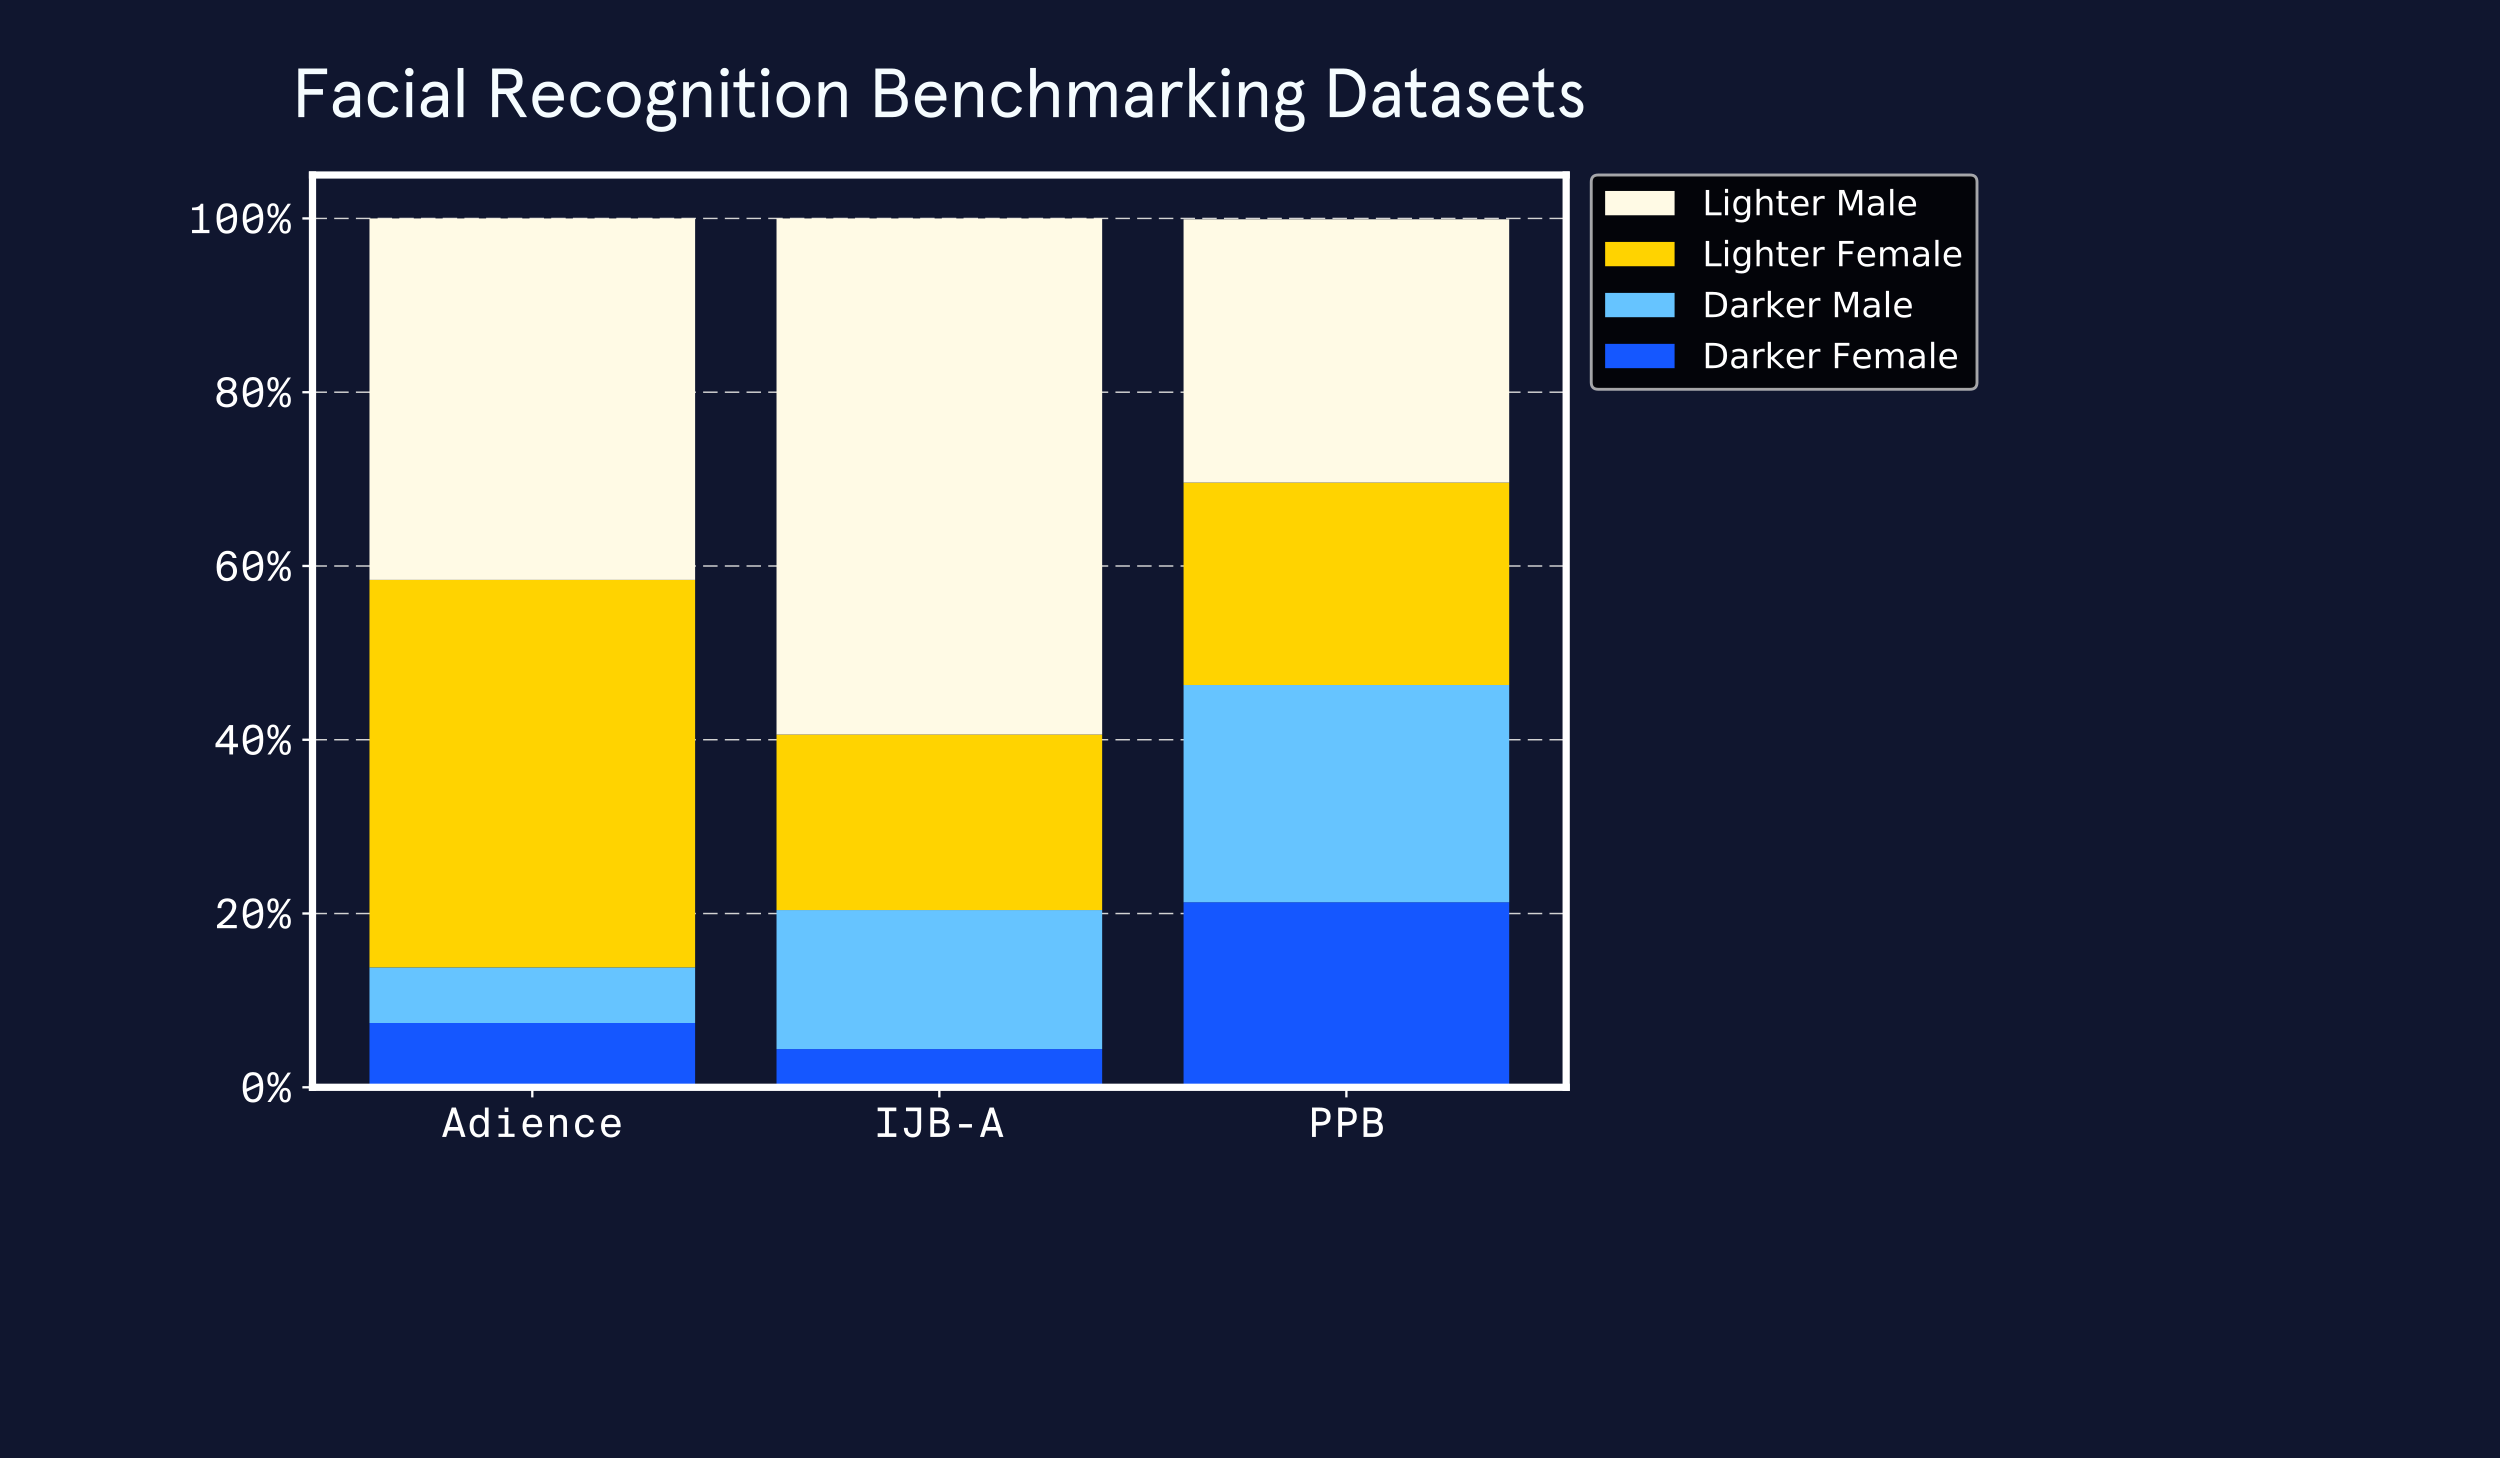 <?xml version="1.0" encoding="utf-8" standalone="no"?>
<!DOCTYPE svg PUBLIC "-//W3C//DTD SVG 1.1//EN"
  "http://www.w3.org/Graphics/SVG/1.1/DTD/svg11.dtd">
<!-- Created with matplotlib (https://matplotlib.org/) -->
<svg height="504pt" version="1.1" viewBox="0 0 864 504" width="864pt" xmlns="http://www.w3.org/2000/svg" xmlns:xlink="http://www.w3.org/1999/xlink">
 <defs>
  <style type="text/css">
*{stroke-linecap:butt;stroke-linejoin:round;}
  </style>
 </defs>
 <g id="figure_1">
  <g id="patch_1">
   <path d="M 0 504 
L 864 504 
L 864 0 
L 0 0 
z
" style="fill:#10162f;"/>
  </g>
  <g id="axes_1">
   <g id="patch_2">
    <path d="M 108 375.768 
L 541.271 375.768 
L 541.271 60.48 
L 108 60.48 
z
" style="fill:#10162f;"/>
   </g>
   <g id="line2d_1">
    <path clip-path="url(#p3cc95c3251)" d="M 108 375.768 
L 541.271 375.768 
" style="fill:none;stroke:#d3d3d3;stroke-dasharray:5,2.5;stroke-dashoffset:0;stroke-width:0.5;"/>
   </g>
   <g id="line2d_2">
    <path clip-path="url(#p3cc95c3251)" d="M 108 315.713 
L 541.271 315.713 
" style="fill:none;stroke:#d3d3d3;stroke-dasharray:5,2.5;stroke-dashoffset:0;stroke-width:0.5;"/>
   </g>
   <g id="line2d_3">
    <path clip-path="url(#p3cc95c3251)" d="M 108 255.658 
L 541.271 255.658 
" style="fill:none;stroke:#d3d3d3;stroke-dasharray:5,2.5;stroke-dashoffset:0;stroke-width:0.5;"/>
   </g>
   <g id="line2d_4">
    <path clip-path="url(#p3cc95c3251)" d="M 108 195.603 
L 541.271 195.603 
" style="fill:none;stroke:#d3d3d3;stroke-dasharray:5,2.5;stroke-dashoffset:0;stroke-width:0.5;"/>
   </g>
   <g id="line2d_5">
    <path clip-path="url(#p3cc95c3251)" d="M 108 135.549 
L 541.271 135.549 
" style="fill:none;stroke:#d3d3d3;stroke-dasharray:5,2.5;stroke-dashoffset:0;stroke-width:0.5;"/>
   </g>
   <g id="line2d_6">
    <path clip-path="url(#p3cc95c3251)" d="M 108 75.494 
L 541.271 75.494 
" style="fill:none;stroke:#d3d3d3;stroke-dasharray:5,2.5;stroke-dashoffset:0;stroke-width:0.5;"/>
   </g>
   <g id="patch_3">
    <path clip-path="url(#p3cc95c3251)" d="M 127.694 375.768 
L 240.232 375.768 
L 240.232 353.548 
L 127.694 353.548 
z
" style="fill:#1557ff;"/>
   </g>
   <g id="patch_4">
    <path clip-path="url(#p3cc95c3251)" d="M 268.366 375.768 
L 380.904 375.768 
L 380.904 362.556 
L 268.366 362.556 
z
" style="fill:#1557ff;"/>
   </g>
   <g id="patch_5">
    <path clip-path="url(#p3cc95c3251)" d="M 409.039 375.768 
L 521.576 375.768 
L 521.576 311.81 
L 409.039 311.81 
z
" style="fill:#1557ff;"/>
   </g>
   <g id="patch_6">
    <path clip-path="url(#p3cc95c3251)" d="M 127.694 353.548 
L 240.232 353.548 
L 240.232 334.33 
L 127.694 334.33 
z
" style="fill:#66c4ff;"/>
   </g>
   <g id="patch_7">
    <path clip-path="url(#p3cc95c3251)" d="M 268.366 362.556 
L 380.904 362.556 
L 380.904 314.512 
L 268.366 314.512 
z
" style="fill:#66c4ff;"/>
   </g>
   <g id="patch_8">
    <path clip-path="url(#p3cc95c3251)" d="M 409.039 311.81 
L 521.576 311.81 
L 521.576 236.741 
L 409.039 236.741 
z
" style="fill:#66c4ff;"/>
   </g>
   <g id="patch_9">
    <path clip-path="url(#p3cc95c3251)" d="M 127.694 334.33 
L 240.232 334.33 
L 240.232 200.408 
L 127.694 200.408 
z
" style="fill:#ffd300;"/>
   </g>
   <g id="patch_10">
    <path clip-path="url(#p3cc95c3251)" d="M 268.366 314.512 
L 380.904 314.512 
L 380.904 253.857 
L 268.366 253.857 
z
" style="fill:#ffd300;"/>
   </g>
   <g id="patch_11">
    <path clip-path="url(#p3cc95c3251)" d="M 409.039 236.741 
L 521.576 236.741 
L 521.576 166.777 
L 409.039 166.777 
z
" style="fill:#ffd300;"/>
   </g>
   <g id="patch_12">
    <path clip-path="url(#p3cc95c3251)" d="M 127.694 200.408 
L 240.232 200.408 
L 240.232 75.494 
L 127.694 75.494 
z
" style="fill:#fffae5;"/>
   </g>
   <g id="patch_13">
    <path clip-path="url(#p3cc95c3251)" d="M 268.366 253.857 
L 380.904 253.857 
L 380.904 75.494 
L 268.366 75.494 
z
" style="fill:#fffae5;"/>
   </g>
   <g id="patch_14">
    <path clip-path="url(#p3cc95c3251)" d="M 409.039 166.777 
L 521.576 166.777 
L 521.576 75.794 
L 409.039 75.794 
z
" style="fill:#fffae5;"/>
   </g>
   <g id="matplotlib.axis_1">
    <g id="xtick_1">
     <g id="line2d_7">
      <defs>
       <path d="M 0 0 
L 0 3.5 
" id="m007224ffe2" style="stroke:#ffffff;stroke-width:0.8;"/>
      </defs>
      <g>
       <use style="fill:#ffffff;stroke:#ffffff;stroke-width:0.8;" x="183.963" xlink:href="#m007224ffe2" y="375.768"/>
      </g>
     </g>
     <g id="text_1">
      <!-- Adience -->
      <defs>
       <path d="M 37.406 72.5 
L 27.203 72.5 
L 3.406 0 
L 13.594 0 
L 18.406 15.5 
L 46.094 15.5 
L 51 0 
L 61.203 0 
z
M 32.297 59.797 
L 43.297 24.406 
L 21.203 24.406 
z
" id="SuisseIntlMono-65"/>
       <path d="M 44.406 45.703 
C 41.406 50.906 36.594 54.703 28.5 54.703 
C 16.094 54.703 6.797 44.406 6.797 26.703 
C 6.797 8.906 16.094 -1.297 28.5 -1.297 
C 36.594 -1.297 41.406 2.5 44.406 7.594 
L 44.5 0 
L 53.594 0 
L 53.594 72.5 
L 44.406 72.5 
z
M 44.797 26.703 
C 44.797 12.594 38.094 6.297 30.406 6.297 
C 21.203 6.297 16.5 13.906 16.5 26.703 
C 16.5 39.5 21.203 47 30.406 47 
C 38.094 47 44.797 40.906 44.797 26.703 
z
" id="SuisseIntlMono-100"/>
       <path d="M 28.594 72.5 
L 28.594 61.594 
L 37.797 61.594 
L 37.797 72.5 
z
M 13.406 53.797 
L 13.406 45.906 
L 28.594 45.906 
L 28.594 7.906 
L 13.406 7.906 
L 13.406 0 
L 53.094 0 
L 53.094 7.906 
L 37.797 7.906 
L 37.797 53.797 
z
" id="SuisseIntlMono-105"/>
       <path d="M 32.594 -1.297 
C 45.203 -1.297 53.594 5.906 55.797 16.094 
L 46.297 16.094 
C 44.406 10 40.406 6.203 32.406 6.203 
C 23.906 6.203 17.906 13.297 17.906 24.094 
L 56.594 24.094 
C 57.297 43.297 48.297 54.797 32.594 54.797 
C 18.406 54.797 8.203 44 8.203 26.703 
C 8.203 10.797 16.297 -1.297 32.594 -1.297 
z
M 32.594 47.203 
C 42 47.203 46.906 40.5 46.797 31.703 
L 18 31.703 
C 18.406 42.094 23.906 47.203 32.594 47.203 
z
" id="SuisseIntlMono-101"/>
       <path d="M 20.594 53.797 
L 11.406 53.797 
L 11.406 0 
L 20.594 0 
L 20.594 29.203 
C 20.594 40.703 25.094 46.906 33.406 46.906 
C 43.406 46.906 44.094 39.703 44.094 31 
L 44.094 0 
L 53.297 0 
L 53.297 34.203 
C 53.297 46.094 49.406 54.703 36.406 54.703 
C 27.906 54.703 23.297 50.797 20.594 46.203 
z
" id="SuisseIntlMono-110"/>
       <path d="M 33.297 54.703 
C 17.906 54.703 8.594 42.703 8.594 26.703 
C 8.594 10.297 17.5 -1.297 32.406 -1.297 
C 44.406 -1.297 54 6.594 55.5 17.297 
L 46 17.297 
C 44.797 11.5 40.203 6.203 32.906 6.203 
C 24.906 6.203 18.297 13 18.297 26.703 
C 18.297 40.203 24.906 47.094 32.906 47.094 
C 39.5 47.094 44.406 42.5 45.594 35.906 
L 54.906 35.906 
C 54.094 45.594 45.797 54.703 33.297 54.703 
z
" id="SuisseIntlMono-99"/>
      </defs>
      <g style="fill:#ffffff;" transform="translate(152.312 392.918)scale(0.14 -0.14)">
       <use xlink:href="#SuisseIntlMono-65"/>
       <use x="64.6" xlink:href="#SuisseIntlMono-100"/>
       <use x="129.2" xlink:href="#SuisseIntlMono-105"/>
       <use x="193.8" xlink:href="#SuisseIntlMono-101"/>
       <use x="258.4" xlink:href="#SuisseIntlMono-110"/>
       <use x="323" xlink:href="#SuisseIntlMono-99"/>
       <use x="387.6" xlink:href="#SuisseIntlMono-101"/>
      </g>
     </g>
    </g>
    <g id="xtick_2">
     <g id="line2d_8">
      <g>
       <use style="fill:#ffffff;stroke:#ffffff;stroke-width:0.8;" x="324.635" xlink:href="#m007224ffe2" y="375.768"/>
      </g>
     </g>
     <g id="text_2">
      <!-- IJB-A -->
      <defs>
       <path d="M 9.203 63.5 
L 27.5 63.5 
L 27.5 9 
L 9.203 9 
L 9.203 0 
L 55.297 0 
L 55.297 9 
L 37 9 
L 37 63.5 
L 55.297 63.5 
L 55.297 72.5 
L 9.203 72.5 
z
" id="SuisseIntlMono-73"/>
       <path d="M 14.594 72.5 
L 14.594 63.5 
L 42.5 63.5 
L 42.5 23.094 
C 42.5 10 37.906 7.406 30.906 7.406 
C 22.594 7.406 18.797 12.297 18.797 22.406 
L 9.297 22.406 
C 9.297 7.594 17.906 -1.297 30.906 -1.297 
C 45.094 -1.297 52 7.203 52 23 
L 52 72.5 
z
" id="SuisseIntlMono-74"/>
       <path d="M 10 0 
L 33.594 0 
C 46.594 0 57.906 6.094 57.906 21.5 
C 57.906 30.406 54.203 35.797 48 38.703 
C 52.594 41.594 55.203 47.703 55.203 54.594 
C 55.203 69 43.5 72.5 31.406 72.5 
L 10 72.5 
z
M 19.5 33.203 
L 33.703 33.203 
C 43.5 33.203 48.094 29.906 48.094 21.406 
C 48.094 13.203 43.5 9 34.406 9 
L 19.5 9 
z
M 19.5 63.5 
L 33.406 63.5 
C 40.703 63.5 45.703 60.594 45.703 53.203 
C 45.703 44.703 40.906 41.703 33.406 41.703 
L 19.5 41.703 
z
" id="SuisseIntlMono-66"/>
       <path d="M 48.203 23.094 
L 48.203 31.703 
L 16.406 31.703 
L 16.406 23.094 
z
" id="SuisseIntlMono-45"/>
      </defs>
      <g style="fill:#ffffff;" transform="translate(302.027 392.918)scale(0.14 -0.14)">
       <use xlink:href="#SuisseIntlMono-73"/>
       <use x="64.6" xlink:href="#SuisseIntlMono-74"/>
       <use x="129.2" xlink:href="#SuisseIntlMono-66"/>
       <use x="193.8" xlink:href="#SuisseIntlMono-45"/>
       <use x="258.4" xlink:href="#SuisseIntlMono-65"/>
      </g>
     </g>
    </g>
    <g id="xtick_3">
     <g id="line2d_9">
      <g>
       <use style="fill:#ffffff;stroke:#ffffff;stroke-width:0.8;" x="465.308" xlink:href="#m007224ffe2" y="375.768"/>
      </g>
     </g>
     <g id="text_3">
      <!-- PPB -->
      <defs>
       <path d="M 12.094 72.5 
L 12.094 0 
L 21.594 0 
L 21.594 27.906 
L 29.906 27.906 
C 45.797 27.906 58 32.203 58 50.203 
C 58 68.203 45.797 72.5 29.906 72.5 
z
M 31.094 63.5 
C 40.797 63.5 48.203 62 48.203 50.203 
C 48.203 38.406 40.797 36.906 31.094 36.906 
L 21.594 36.906 
L 21.594 63.5 
z
" id="SuisseIntlMono-80"/>
      </defs>
      <g style="fill:#ffffff;" transform="translate(451.743 392.918)scale(0.14 -0.14)">
       <use xlink:href="#SuisseIntlMono-80"/>
       <use x="64.6" xlink:href="#SuisseIntlMono-80"/>
       <use x="129.2" xlink:href="#SuisseIntlMono-66"/>
      </g>
     </g>
    </g>
   </g>
   <g id="matplotlib.axis_2">
    <g id="ytick_1">
     <g id="line2d_10">
      <defs>
       <path d="M 0 0 
L -3.5 0 
" id="m0519268545" style="stroke:#ffffff;stroke-width:0.8;"/>
      </defs>
      <g>
       <use style="fill:#ffffff;stroke:#ffffff;stroke-width:0.8;" x="108" xlink:href="#m0519268545" y="375.768"/>
      </g>
     </g>
     <g id="text_4">
      <!-- 0% -->
      <defs>
       <path d="M 32.203 -1.297 
C 50.5 -1.297 57.594 14.094 57.594 36.594 
C 57.594 59.094 50.5 73.797 32.203 73.797 
C 13.906 73.797 6.906 59.094 6.906 36.594 
C 6.906 14.094 13.906 -1.297 32.203 -1.297 
z
M 16.203 36.594 
C 16.203 56.406 21.297 66 32.203 66 
C 40.906 66 46 59.797 47.594 47.203 
L 16.297 32.906 
C 16.203 34.094 16.203 35.297 16.203 36.594 
z
M 32.203 6.594 
C 23.594 6.594 18.594 12.906 16.906 25.297 
L 48.203 39.797 
C 48.297 38.703 48.297 37.703 48.297 36.594 
C 48.297 16.797 43.094 6.594 32.203 6.594 
z
" id="SuisseIntlMono-48"/>
       <path d="M 17.094 37.797 
C 26.5 37.797 31.094 45.094 31.094 55.797 
C 31.094 66.703 26.5 73.797 17.094 73.797 
C 7.797 73.797 3.203 66.703 3.203 55.797 
C 3.203 45.094 7.797 37.797 17.094 37.797 
z
M 17.094 43.906 
C 12.594 43.906 10.297 48.094 10.297 55.797 
C 10.297 63.703 12.594 67.703 17.094 67.703 
C 21.5 67.703 24 63.703 24 55.797 
C 24 48.094 21.5 43.906 17.094 43.906 
z
M 11.297 0 
L 61.406 72.5 
L 53.406 72.5 
L 3.406 0 
z
M 47.203 -1.297 
C 56.5 -1.297 61.094 6 61.094 16.797 
C 61.094 27.703 56.5 34.797 47.203 34.797 
C 37.797 34.797 33.203 27.703 33.203 16.797 
C 33.203 6 37.797 -1.297 47.203 -1.297 
z
M 47.203 4.797 
C 42.594 4.797 40.297 9 40.297 16.797 
C 40.297 24.594 42.594 28.594 47.203 28.594 
C 51.594 28.594 54 24.594 54 16.797 
C 54 9 51.594 4.797 47.203 4.797 
z
" id="SuisseIntlMono-37"/>
      </defs>
      <g style="fill:#ffffff;" transform="translate(82.914 380.843)scale(0.14 -0.14)">
       <use xlink:href="#SuisseIntlMono-48"/>
       <use x="64.6" xlink:href="#SuisseIntlMono-37"/>
      </g>
     </g>
    </g>
    <g id="ytick_2">
     <g id="line2d_11">
      <g>
       <use style="fill:#ffffff;stroke:#ffffff;stroke-width:0.8;" x="108" xlink:href="#m0519268545" y="315.713"/>
      </g>
     </g>
     <g id="text_5">
      <!-- 20% -->
      <defs>
       <path d="M 33.406 73.797 
C 18.703 73.797 9.094 63.297 9.297 49.5 
L 18.703 49.5 
C 18.906 61.406 25.797 66 33.297 66 
C 41.5 66 45.797 60.594 45.797 53.094 
C 45.797 40.406 32.297 26.797 8 7.906 
L 8 0 
L 56.906 0 
L 56.906 7.906 
L 20.906 7.906 
C 39.406 22.703 55.594 37.5 55.594 54.297 
C 55.594 66.594 46.094 73.797 33.406 73.797 
z
" id="SuisseIntlMono-50"/>
      </defs>
      <g style="fill:#ffffff;" transform="translate(73.871 320.788)scale(0.14 -0.14)">
       <use xlink:href="#SuisseIntlMono-50"/>
       <use x="64.6" xlink:href="#SuisseIntlMono-48"/>
       <use x="129.2" xlink:href="#SuisseIntlMono-37"/>
      </g>
     </g>
    </g>
    <g id="ytick_3">
     <g id="line2d_12">
      <g>
       <use style="fill:#ffffff;stroke:#ffffff;stroke-width:0.8;" x="108" xlink:href="#m0519268545" y="255.658"/>
      </g>
     </g>
     <g id="text_6">
      <!-- 40% -->
      <defs>
       <path d="M 38.5 60.094 
L 38.5 26.5 
L 13.906 26.5 
z
M 59.797 26.5 
L 47.703 26.5 
L 47.703 72.5 
L 38.406 72.5 
L 4.297 26.5 
L 4.297 17.906 
L 38.5 17.906 
L 38.5 0 
L 47.703 0 
L 47.703 17.906 
L 59.797 17.906 
z
" id="SuisseIntlMono-52"/>
      </defs>
      <g style="fill:#ffffff;" transform="translate(73.871 260.733)scale(0.14 -0.14)">
       <use xlink:href="#SuisseIntlMono-52"/>
       <use x="64.6" xlink:href="#SuisseIntlMono-48"/>
       <use x="129.2" xlink:href="#SuisseIntlMono-37"/>
      </g>
     </g>
    </g>
    <g id="ytick_4">
     <g id="line2d_13">
      <g>
       <use style="fill:#ffffff;stroke:#ffffff;stroke-width:0.8;" x="108" xlink:href="#m0519268545" y="195.603"/>
      </g>
     </g>
     <g id="text_7">
      <!-- 60% -->
      <defs>
       <path d="M 17.594 23.203 
C 17.594 32.906 23.703 40 32.703 40 
C 41.5 40 47.703 32.906 47.703 23.203 
C 47.703 13.406 41.406 6.594 32.594 6.594 
C 23.5 6.594 17.594 13.297 17.594 23.203 
z
M 34 66 
C 40.594 66 45.297 62.297 46.406 55.906 
L 56.297 55.906 
C 54.906 64.906 48 73.797 34.5 73.797 
C 14.594 73.797 7.094 53.797 7.094 33.406 
C 7.094 11.406 15.5 -1.297 32.703 -1.297 
C 47.5 -1.297 57.5 10.297 57.5 23.594 
C 57.5 38 47.594 48.203 34.797 48.203 
C 25.594 48.203 19.703 43.906 16.594 38.297 
C 17 54.797 22.906 66 34 66 
z
" id="SuisseIntlMono-54"/>
      </defs>
      <g style="fill:#ffffff;" transform="translate(73.871 200.678)scale(0.14 -0.14)">
       <use xlink:href="#SuisseIntlMono-54"/>
       <use x="64.6" xlink:href="#SuisseIntlMono-48"/>
       <use x="129.2" xlink:href="#SuisseIntlMono-37"/>
      </g>
     </g>
    </g>
    <g id="ytick_5">
     <g id="line2d_14">
      <g>
       <use style="fill:#ffffff;stroke:#ffffff;stroke-width:0.8;" x="108" xlink:href="#m0519268545" y="135.549"/>
      </g>
     </g>
     <g id="text_8">
      <!-- 80% -->
      <defs>
       <path d="M 32.297 73.797 
C 18.203 73.797 8.703 65.906 8.703 55.297 
C 8.703 49.5 11.406 42.5 18.297 38.703 
C 9.203 34.797 6.594 26.906 6.594 20.406 
C 6.594 6.797 18.094 -1.297 32.297 -1.297 
C 46.5 -1.297 58 6.797 58 20.406 
C 58 26.906 55.297 34.797 46.297 38.703 
C 53.094 42.5 55.797 49.5 55.797 55.297 
C 55.797 65.906 46.406 73.797 32.297 73.797 
z
M 32.297 34.594 
C 42 34.594 48.203 28.797 48.203 20.406 
C 48.203 12 42 6.594 32.297 6.594 
C 22.594 6.594 16.297 12 16.297 20.406 
C 16.297 28.797 22.594 34.594 32.297 34.594 
z
M 46.594 54.406 
C 46.594 47.203 40.906 41.703 32.297 41.703 
C 23.703 41.703 18 47.203 18 54.406 
C 18 61.5 23.703 65.906 32.297 65.906 
C 40.906 65.906 46.594 61.797 46.594 54.406 
z
" id="SuisseIntlMono-56"/>
      </defs>
      <g style="fill:#ffffff;" transform="translate(73.871 140.624)scale(0.14 -0.14)">
       <use xlink:href="#SuisseIntlMono-56"/>
       <use x="64.6" xlink:href="#SuisseIntlMono-48"/>
       <use x="129.2" xlink:href="#SuisseIntlMono-37"/>
      </g>
     </g>
    </g>
    <g id="ytick_6">
     <g id="line2d_15">
      <g>
       <use style="fill:#ffffff;stroke:#ffffff;stroke-width:0.8;" x="108" xlink:href="#m0519268545" y="75.494"/>
      </g>
     </g>
     <g id="text_9">
      <!-- 100% -->
      <defs>
       <path d="M 32.703 72.5 
C 29 64.594 23.094 63.297 11 63 
L 11 56.703 
L 29.5 56.703 
L 29.5 7.906 
L 11 7.906 
L 11 0 
L 53.906 0 
L 53.906 7.906 
L 38.703 7.906 
L 38.703 72.5 
z
" id="SuisseIntlMono-49"/>
      </defs>
      <g style="fill:#ffffff;" transform="translate(64.828 80.569)scale(0.14 -0.14)">
       <use xlink:href="#SuisseIntlMono-49"/>
       <use x="64.6" xlink:href="#SuisseIntlMono-48"/>
       <use x="129.2" xlink:href="#SuisseIntlMono-48"/>
       <use x="193.8" xlink:href="#SuisseIntlMono-37"/>
      </g>
     </g>
    </g>
   </g>
   <g id="patch_15">
    <path d="M 108 375.768 
L 108 60.48 
" style="fill:none;stroke:#ffffff;stroke-linecap:square;stroke-linejoin:miter;stroke-width:2.5;"/>
   </g>
   <g id="patch_16">
    <path d="M 541.271 375.768 
L 541.271 60.48 
" style="fill:none;stroke:#ffffff;stroke-linecap:square;stroke-linejoin:miter;stroke-width:2.5;"/>
   </g>
   <g id="patch_17">
    <path d="M 108 375.768 
L 541.271 375.768 
" style="fill:none;stroke:#ffffff;stroke-linecap:square;stroke-linejoin:miter;stroke-width:2.5;"/>
   </g>
   <g id="patch_18">
    <path d="M 108 60.48 
L 541.271 60.48 
" style="fill:none;stroke:#ffffff;stroke-linecap:square;stroke-linejoin:miter;stroke-width:2.5;"/>
   </g>
   <g id="text_10">
    <!-- Facial Recognition Benchmarking Datasets -->
    <defs>
     <path d="M 8.703 70 
L 50.203 70 
L 50.203 61.906 
L 17.406 61.906 
L 17.406 40.406 
L 44.203 40.406 
L 44.203 32.297 
L 17.406 32.297 
L 17.406 0 
L 8.703 0 
z
" id="ApercuPro-Regular-70"/>
     <path d="M 20.406 -0.797 
Q 13.594 -0.797 9.188 3.047 
Q 4.797 6.906 4.797 14.5 
Q 4.797 22.5 10.75 26.75 
Q 16.703 31 27.094 31 
L 35.906 31 
L 35.906 33.203 
Q 35.906 38.703 32.953 41.25 
Q 30 43.797 25.203 43.797 
Q 16.906 43.797 14.203 35.594 
L 6.797 37.297 
Q 7.797 43.594 12.938 47.391 
Q 18.094 51.203 25.203 51.203 
Q 33.703 51.203 38.891 46.25 
Q 44.094 41.297 44.094 32.297 
L 44.094 0 
L 37.594 0 
L 36.094 7.297 
Q 30.906 -0.797 20.406 -0.797 
z
M 21.906 6.594 
Q 25.297 6.594 28.5 8.25 
Q 31.703 9.906 33.797 13.453 
Q 35.906 17 35.906 22.297 
L 35.906 23.906 
L 27.406 23.906 
Q 20.406 23.906 16.906 21.5 
Q 13.406 19.094 13.406 14.594 
Q 13.406 10.797 15.656 8.688 
Q 17.906 6.594 21.906 6.594 
z
" id="ApercuPro-Regular-97"/>
     <path d="M 27.703 -0.797 
Q 20.297 -0.797 15.094 2.797 
Q 9.906 6.406 7.25 12.297 
Q 4.594 18.203 4.594 25.203 
Q 4.594 32.203 7.25 38.094 
Q 9.906 44 15.094 47.594 
Q 20.297 51.203 27.703 51.203 
Q 43.5 51.203 48.797 37.094 
L 41.406 34.203 
Q 37.5 43.797 27.703 43.797 
Q 20.594 43.797 16.891 38.594 
Q 13.203 33.406 13.203 25.203 
Q 13.203 17.094 16.891 11.844 
Q 20.594 6.594 27.703 6.594 
Q 32.703 6.594 36 9 
Q 39.297 11.406 41.406 16.203 
L 48.797 13.297 
Q 46.094 6.297 40.75 2.75 
Q 35.406 -0.797 27.703 -0.797 
z
" id="ApercuPro-Regular-99"/>
     <path d="M 7.5 50.406 
L 15.797 50.406 
L 15.797 0 
L 7.5 0 
z
M 11.594 58.906 
Q 9.094 58.906 7.344 60.656 
Q 5.594 62.406 5.594 64.906 
Q 5.594 67.5 7.344 69.203 
Q 9.094 70.906 11.594 70.906 
Q 14.203 70.906 15.953 69.203 
Q 17.703 67.5 17.703 64.906 
Q 17.703 62.297 15.953 60.594 
Q 14.203 58.906 11.594 58.906 
z
" id="ApercuPro-Regular-105"/>
     <path d="M 7.5 70.797 
L 15.797 70.797 
L 15.797 0 
L 7.5 0 
z
" id="ApercuPro-Regular-108"/>
     <path id="ApercuPro-Regular-32"/>
     <path d="M 32.203 70 
Q 41.906 70 47.25 65.203 
Q 52.594 60.406 52.594 51.594 
Q 52.594 44.203 48.797 39.641 
Q 45 35.094 38 33.703 
L 59 0 
L 49.297 0 
L 28.406 33.203 
L 17.406 33.203 
L 17.406 0 
L 8.703 0 
L 8.703 70 
z
M 31.906 41.297 
Q 37.797 41.297 40.797 43.797 
Q 43.797 46.297 43.797 51.594 
Q 43.797 61.906 31.906 61.906 
L 17.406 61.906 
L 17.406 41.297 
L 31.906 41.297 
z
" id="ApercuPro-Regular-82"/>
     <path d="M 50.094 23.906 
L 13 23.906 
Q 13.297 16.203 17.188 11.391 
Q 21.094 6.594 27.797 6.594 
Q 33 6.594 36.297 8.891 
Q 39.594 11.203 42.203 16.406 
L 49.203 13.406 
Q 45.594 6 40.438 2.594 
Q 35.297 -0.797 27.594 -0.797 
Q 20.5 -0.797 15.297 2.75 
Q 10.094 6.297 7.344 12.25 
Q 4.594 18.203 4.594 25.203 
Q 4.594 32.297 7.344 38.25 
Q 10.094 44.203 15.297 47.703 
Q 20.5 51.203 27.594 51.203 
Q 34.5 51.203 39.594 48 
Q 44.703 44.797 47.391 39.391 
Q 50.094 34 50.094 27.406 
z
M 41.703 31 
Q 40.797 36.906 37.188 40.344 
Q 33.594 43.797 27.594 43.797 
Q 22.406 43.797 18.594 40.5 
Q 14.797 37.203 13.5 31 
z
" id="ApercuPro-Regular-101"/>
     <path d="M 28.906 -0.797 
Q 21.594 -0.797 16.047 2.75 
Q 10.5 6.297 7.547 12.297 
Q 4.594 18.297 4.594 25.203 
Q 4.594 32.094 7.547 38.094 
Q 10.5 44.094 16.047 47.641 
Q 21.594 51.203 28.906 51.203 
Q 36.203 51.203 41.703 47.641 
Q 47.203 44.094 50.141 38.094 
Q 53.094 32.094 53.094 25.203 
Q 53.094 18.297 50.141 12.297 
Q 47.203 6.297 41.703 2.75 
Q 36.203 -0.797 28.906 -0.797 
z
M 28.906 6.594 
Q 33.797 6.594 37.344 9.188 
Q 40.906 11.797 42.703 16.047 
Q 44.5 20.297 44.5 25.203 
Q 44.5 30.094 42.703 34.344 
Q 40.906 38.594 37.344 41.188 
Q 33.797 43.797 28.906 43.797 
Q 24 43.797 20.453 41.188 
Q 16.906 38.594 15.047 34.344 
Q 13.203 30.094 13.203 25.203 
Q 13.203 20.297 15.047 16.047 
Q 16.906 11.797 20.453 9.188 
Q 24 6.594 28.906 6.594 
z
" id="ApercuPro-Regular-111"/>
     <path d="M 25.203 -21.203 
Q 15.406 -21.203 9.547 -16.797 
Q 3.703 -12.406 3.703 -4.594 
Q 3.703 -1.297 5.047 1.391 
Q 6.406 4.094 8.594 5.797 
Q 5 8.297 5 13.906 
Q 5 17.094 6.703 19.547 
Q 8.406 22 11.203 23.406 
Q 7.5 27.906 7.5 34.297 
Q 7.5 39.297 9.844 43.141 
Q 12.203 47 16.203 49.094 
Q 20.203 51.203 25.094 51.203 
Q 29.703 51.203 34 48.906 
L 43.094 54 
L 46.703 47.797 
L 39.594 44 
Q 42.594 39.703 42.594 34.297 
Q 42.594 29.203 40.297 25.344 
Q 38 21.5 34 19.453 
Q 30 17.406 25.094 17.406 
Q 20.297 17.406 16.297 19.406 
Q 12.797 17.703 12.797 14.406 
Q 12.797 12.094 14.391 11 
Q 16 9.906 18.5 9.906 
L 30.594 9.906 
Q 37.906 9.906 42.25 6.453 
Q 46.594 3 46.594 -3.797 
Q 46.594 -12.594 40.594 -16.891 
Q 34.594 -21.203 25.203 -21.203 
z
M 25.094 24.297 
Q 29.203 24.297 31.953 27 
Q 34.703 29.703 34.703 34.297 
Q 34.703 38.906 31.953 41.594 
Q 29.203 44.297 25.094 44.297 
Q 21 44.297 18.25 41.594 
Q 15.5 38.906 15.5 34.297 
Q 15.5 29.703 18.25 27 
Q 21 24.297 25.094 24.297 
z
M 25.203 -14 
Q 31.5 -14 35 -11.453 
Q 38.5 -8.906 38.5 -4.594 
Q 38.5 -0.594 36.094 1.156 
Q 33.703 2.906 29.203 2.906 
L 20.094 2.906 
Q 17.297 2.906 14.906 3.203 
Q 11.5 0.797 11.5 -4.406 
Q 11.5 -8.906 15.047 -11.453 
Q 18.594 -14 25.203 -14 
z
" id="ApercuPro-Regular-103"/>
     <path d="M 15.797 50.406 
L 15.797 40.703 
Q 18.5 45.5 22.953 48.344 
Q 27.406 51.203 32.5 51.203 
Q 39.594 51.203 43.797 47 
Q 48 42.797 48 35.094 
L 48 0 
L 39.797 0 
L 39.797 33.297 
Q 39.797 38.5 37.438 41.141 
Q 35.094 43.797 30.5 43.797 
Q 26.406 43.797 23.047 41.094 
Q 19.703 38.406 17.75 33.344 
Q 15.797 28.297 15.797 21.5 
L 15.797 0 
L 7.5 0 
L 7.5 50.406 
z
" id="ApercuPro-Regular-110"/>
     <path d="M 24.203 -0.797 
Q 17.406 -0.797 13.5 3.25 
Q 9.594 7.297 9.594 15.406 
L 9.594 43 
L 1.094 43 
L 1.094 50.406 
L 9.594 50.406 
L 9.594 65.5 
L 17.906 70.797 
L 17.906 50.406 
L 31.406 50.406 
L 31.406 43 
L 17.906 43 
L 17.906 14.797 
Q 17.906 6.594 24.906 6.594 
Q 28.297 6.594 30.703 8 
L 32.797 1 
Q 29.203 -0.797 24.203 -0.797 
z
" id="ApercuPro-Regular-116"/>
     <path d="M 32.203 70 
Q 41.406 70 46.594 65.25 
Q 51.797 60.5 51.797 51.797 
Q 51.797 46.797 49.547 43.391 
Q 47.297 40 43.703 38.297 
Q 49.094 36.203 52.25 31.797 
Q 55.406 27.406 55.406 20.5 
Q 55.406 11 49.5 5.5 
Q 43.594 0 33.406 0 
L 8.703 0 
L 8.703 70 
z
M 32 41.203 
Q 43.203 41.203 43.203 51.5 
Q 43.203 61.906 31.906 61.906 
L 17.406 61.906 
L 17.406 41.203 
L 32 41.203 
z
M 32.203 8.094 
Q 39.406 8.094 43 11.094 
Q 46.594 14.094 46.594 20.594 
Q 46.594 27.094 43 30.094 
Q 39.406 33.094 32.203 33.094 
L 17.406 33.094 
L 17.406 8.094 
L 32.203 8.094 
z
" id="ApercuPro-Regular-66"/>
     <path d="M 15.797 70.797 
L 15.797 40.297 
Q 18.297 45.5 23 48.344 
Q 27.703 51.203 33.094 51.203 
Q 40.5 51.203 44.641 47.047 
Q 48.797 42.906 48.797 35.094 
L 48.797 0 
L 40.594 0 
L 40.594 33.094 
Q 40.594 38.297 38.188 41.047 
Q 35.797 43.797 31.094 43.797 
Q 27 43.797 23.5 41.141 
Q 20 38.5 17.891 33.391 
Q 15.797 28.297 15.797 21.406 
L 15.797 0 
L 7.5 0 
L 7.5 70.797 
z
" id="ApercuPro-Regular-104"/>
     <path d="M 15.797 50.406 
L 15.797 40.703 
Q 18.406 45.594 22.297 48.391 
Q 26.203 51.203 31.297 51.203 
Q 36.703 51.203 40.25 48.453 
Q 43.797 45.703 45.094 40.297 
Q 47.703 45.203 52 48.203 
Q 56.297 51.203 61.203 51.203 
Q 75.703 51.203 75.703 35 
L 75.703 0 
L 67.5 0 
L 67.5 33.703 
Q 67.5 38.906 65.594 41.344 
Q 63.703 43.797 59.406 43.797 
Q 55.594 43.797 52.5 41.094 
Q 49.406 38.406 47.547 33.297 
Q 45.703 28.203 45.703 21.297 
L 45.703 0 
L 37.5 0 
L 37.5 33.703 
Q 37.5 38.906 35.641 41.344 
Q 33.797 43.797 29.406 43.797 
Q 25.594 43.797 22.5 41.094 
Q 19.406 38.406 17.594 33.203 
Q 15.797 28 15.797 20.906 
L 15.797 0 
L 7.5 0 
L 7.5 50.406 
z
" id="ApercuPro-Regular-109"/>
     <path d="M 15.797 50.406 
L 15.797 41.703 
Q 18.203 46.297 22 48.75 
Q 25.797 51.203 30.594 51.203 
Q 33.906 51.203 37.703 49.703 
L 36 42 
Q 32.906 43.703 29.5 43.703 
Q 23.5 43.703 19.641 37.391 
Q 15.797 31.094 15.797 19 
L 15.797 0 
L 7.5 0 
L 7.5 50.406 
z
" id="ApercuPro-Regular-114"/>
     <path d="M 7.5 70.797 
L 15.797 70.797 
L 15.797 28.906 
L 35.297 50.406 
L 45.594 50.406 
L 24.297 27.297 
L 47.203 0 
L 36.906 0 
L 15.797 25.594 
L 15.797 0 
L 7.5 0 
z
" id="ApercuPro-Regular-107"/>
     <path d="M 28.203 70 
Q 37.094 70 44.391 65.891 
Q 51.703 61.797 56 53.891 
Q 60.297 46 60.297 35 
Q 60.297 24 56 16.094 
Q 51.703 8.203 44.391 4.094 
Q 37.094 0 28.203 0 
L 8.703 0 
L 8.703 70 
z
M 26.906 8.094 
Q 33.5 8.094 39 10.844 
Q 44.5 13.594 47.891 19.641 
Q 51.297 25.703 51.297 35 
Q 51.297 44.297 47.891 50.344 
Q 44.5 56.406 39 59.156 
Q 33.5 61.906 26.906 61.906 
L 17.406 61.906 
L 17.406 8.094 
L 26.906 8.094 
z
" id="ApercuPro-Regular-68"/>
     <path d="M 23 -0.797 
Q 15.297 -0.797 10.5 3.203 
Q 5.703 7.203 4.203 12.906 
L 11.094 16.594 
Q 12.594 11.797 15.438 9.188 
Q 18.297 6.594 23 6.594 
Q 26.703 6.594 28.844 8.594 
Q 31 10.594 31 14.203 
Q 31 17.406 28.25 19.406 
Q 25.5 21.406 20.094 23.406 
Q 14.094 25.594 10.844 28.891 
Q 7.594 32.203 7.594 37.703 
Q 7.594 43.703 11.75 47.453 
Q 15.906 51.203 22.297 51.203 
Q 32 51.203 36.906 43.297 
L 31.5 38.5 
Q 28.094 43.797 22.203 43.797 
Q 19.406 43.797 17.5 42.141 
Q 15.594 40.5 15.594 37.703 
Q 15.594 34.906 18.047 33.047 
Q 20.5 31.203 26.797 28.906 
Q 39.094 24.406 39.094 14.5 
Q 39.094 7.406 34.688 3.297 
Q 30.297 -0.797 23 -0.797 
z
" id="ApercuPro-Regular-115"/>
    </defs>
    <g style="fill:#f5fcff;" transform="translate(101.006 40.48)scale(0.24 -0.24)">
     <use xlink:href="#ApercuPro-Regular-70"/>
     <use x="53.6" xlink:href="#ApercuPro-Regular-97"/>
     <use x="104.1" xlink:href="#ApercuPro-Regular-99"/>
     <use x="156.9" xlink:href="#ApercuPro-Regular-105"/>
     <use x="180.2" xlink:href="#ApercuPro-Regular-97"/>
     <use x="230.7" xlink:href="#ApercuPro-Regular-108"/>
     <use x="254" xlink:href="#ApercuPro-Regular-32"/>
     <use x="279.1" xlink:href="#ApercuPro-Regular-82"/>
     <use x="341.1" xlink:href="#ApercuPro-Regular-101"/>
     <use x="395.9" xlink:href="#ApercuPro-Regular-99"/>
     <use x="448.7" xlink:href="#ApercuPro-Regular-111"/>
     <use x="506.4" xlink:href="#ApercuPro-Regular-103"/>
     <use x="555.4" xlink:href="#ApercuPro-Regular-110"/>
     <use x="610.9" xlink:href="#ApercuPro-Regular-105"/>
     <use x="634.2" xlink:href="#ApercuPro-Regular-116"/>
     <use x="669.4" xlink:href="#ApercuPro-Regular-105"/>
     <use x="692.7" xlink:href="#ApercuPro-Regular-111"/>
     <use x="750.4" xlink:href="#ApercuPro-Regular-110"/>
     <use x="805.9" xlink:href="#ApercuPro-Regular-32"/>
     <use x="831" xlink:href="#ApercuPro-Regular-66"/>
     <use x="891.9" xlink:href="#ApercuPro-Regular-101"/>
     <use x="946.7" xlink:href="#ApercuPro-Regular-110"/>
     <use x="1002.2" xlink:href="#ApercuPro-Regular-99"/>
     <use x="1055" xlink:href="#ApercuPro-Regular-104"/>
     <use x="1111.3" xlink:href="#ApercuPro-Regular-109"/>
     <use x="1194.5" xlink:href="#ApercuPro-Regular-97"/>
     <use x="1245" xlink:href="#ApercuPro-Regular-114"/>
     <use x="1284.2" xlink:href="#ApercuPro-Regular-107"/>
     <use x="1332.4" xlink:href="#ApercuPro-Regular-105"/>
     <use x="1355.7" xlink:href="#ApercuPro-Regular-110"/>
     <use x="1411.2" xlink:href="#ApercuPro-Regular-103"/>
     <use x="1460.2" xlink:href="#ApercuPro-Regular-32"/>
     <use x="1485.3" xlink:href="#ApercuPro-Regular-68"/>
     <use x="1550.6" xlink:href="#ApercuPro-Regular-97"/>
     <use x="1601.1" xlink:href="#ApercuPro-Regular-116"/>
     <use x="1636.3" xlink:href="#ApercuPro-Regular-97"/>
     <use x="1686.8" xlink:href="#ApercuPro-Regular-115"/>
     <use x="1730.2" xlink:href="#ApercuPro-Regular-101"/>
     <use x="1785" xlink:href="#ApercuPro-Regular-116"/>
     <use x="1820.2" xlink:href="#ApercuPro-Regular-115"/>
    </g>
   </g>
   <g id="legend_1">
    <g id="patch_19">
     <path d="M 552.336 134.535 
L 680.85 134.535 
Q 683.25 134.535 683.25 132.135 
L 683.25 62.88 
Q 683.25 60.48 680.85 60.48 
L 552.336 60.48 
Q 549.936 60.48 549.936 62.88 
L 549.936 132.135 
Q 549.936 134.535 552.336 134.535 
z
" style="opacity:0.8;stroke:#cccccc;stroke-linejoin:miter;"/>
    </g>
    <g id="patch_20">
     <path d="M 554.736 74.398 
L 578.736 74.398 
L 578.736 65.998 
L 554.736 65.998 
z
" style="fill:#fffae5;"/>
    </g>
    <g id="text_11">
     <!-- Lighter Male -->
     <defs>
      <path d="M 9.812 72.906 
L 19.672 72.906 
L 19.672 8.297 
L 55.172 8.297 
L 55.172 0 
L 9.812 0 
z
" id="DejaVuSans-76"/>
      <path d="M 9.422 54.688 
L 18.406 54.688 
L 18.406 0 
L 9.422 0 
z
M 9.422 75.984 
L 18.406 75.984 
L 18.406 64.594 
L 9.422 64.594 
z
" id="DejaVuSans-105"/>
      <path d="M 45.406 27.984 
Q 45.406 37.75 41.375 43.109 
Q 37.359 48.484 30.078 48.484 
Q 22.859 48.484 18.828 43.109 
Q 14.797 37.75 14.797 27.984 
Q 14.797 18.266 18.828 12.891 
Q 22.859 7.516 30.078 7.516 
Q 37.359 7.516 41.375 12.891 
Q 45.406 18.266 45.406 27.984 
z
M 54.391 6.781 
Q 54.391 -7.172 48.188 -13.984 
Q 42 -20.797 29.203 -20.797 
Q 24.469 -20.797 20.266 -20.094 
Q 16.062 -19.391 12.109 -17.922 
L 12.109 -9.188 
Q 16.062 -11.328 19.922 -12.344 
Q 23.781 -13.375 27.781 -13.375 
Q 36.625 -13.375 41.016 -8.766 
Q 45.406 -4.156 45.406 5.172 
L 45.406 9.625 
Q 42.625 4.781 38.281 2.391 
Q 33.938 0 27.875 0 
Q 17.828 0 11.672 7.656 
Q 5.516 15.328 5.516 27.984 
Q 5.516 40.672 11.672 48.328 
Q 17.828 56 27.875 56 
Q 33.938 56 38.281 53.609 
Q 42.625 51.219 45.406 46.391 
L 45.406 54.688 
L 54.391 54.688 
z
" id="DejaVuSans-103"/>
      <path d="M 54.891 33.016 
L 54.891 0 
L 45.906 0 
L 45.906 32.719 
Q 45.906 40.484 42.875 44.328 
Q 39.844 48.188 33.797 48.188 
Q 26.516 48.188 22.312 43.547 
Q 18.109 38.922 18.109 30.906 
L 18.109 0 
L 9.078 0 
L 9.078 75.984 
L 18.109 75.984 
L 18.109 46.188 
Q 21.344 51.125 25.703 53.562 
Q 30.078 56 35.797 56 
Q 45.219 56 50.047 50.172 
Q 54.891 44.344 54.891 33.016 
z
" id="DejaVuSans-104"/>
      <path d="M 18.312 70.219 
L 18.312 54.688 
L 36.812 54.688 
L 36.812 47.703 
L 18.312 47.703 
L 18.312 18.016 
Q 18.312 11.328 20.141 9.422 
Q 21.969 7.516 27.594 7.516 
L 36.812 7.516 
L 36.812 0 
L 27.594 0 
Q 17.188 0 13.234 3.875 
Q 9.281 7.766 9.281 18.016 
L 9.281 47.703 
L 2.688 47.703 
L 2.688 54.688 
L 9.281 54.688 
L 9.281 70.219 
z
" id="DejaVuSans-116"/>
      <path d="M 56.203 29.594 
L 56.203 25.203 
L 14.891 25.203 
Q 15.484 15.922 20.484 11.062 
Q 25.484 6.203 34.422 6.203 
Q 39.594 6.203 44.453 7.469 
Q 49.312 8.734 54.109 11.281 
L 54.109 2.781 
Q 49.266 0.734 44.188 -0.344 
Q 39.109 -1.422 33.891 -1.422 
Q 20.797 -1.422 13.156 6.188 
Q 5.516 13.812 5.516 26.812 
Q 5.516 40.234 12.766 48.109 
Q 20.016 56 32.328 56 
Q 43.359 56 49.781 48.891 
Q 56.203 41.797 56.203 29.594 
z
M 47.219 32.234 
Q 47.125 39.594 43.094 43.984 
Q 39.062 48.391 32.422 48.391 
Q 24.906 48.391 20.391 44.141 
Q 15.875 39.891 15.188 32.172 
z
" id="DejaVuSans-101"/>
      <path d="M 41.109 46.297 
Q 39.594 47.172 37.812 47.578 
Q 36.031 48 33.891 48 
Q 26.266 48 22.188 43.047 
Q 18.109 38.094 18.109 28.812 
L 18.109 0 
L 9.078 0 
L 9.078 54.688 
L 18.109 54.688 
L 18.109 46.188 
Q 20.953 51.172 25.484 53.578 
Q 30.031 56 36.531 56 
Q 37.453 56 38.578 55.875 
Q 39.703 55.766 41.062 55.516 
z
" id="DejaVuSans-114"/>
      <path id="DejaVuSans-32"/>
      <path d="M 9.812 72.906 
L 24.516 72.906 
L 43.109 23.297 
L 61.812 72.906 
L 76.516 72.906 
L 76.516 0 
L 66.891 0 
L 66.891 64.016 
L 48.094 14.016 
L 38.188 14.016 
L 19.391 64.016 
L 19.391 0 
L 9.812 0 
z
" id="DejaVuSans-77"/>
      <path d="M 34.281 27.484 
Q 23.391 27.484 19.188 25 
Q 14.984 22.516 14.984 16.5 
Q 14.984 11.719 18.141 8.906 
Q 21.297 6.109 26.703 6.109 
Q 34.188 6.109 38.703 11.406 
Q 43.219 16.703 43.219 25.484 
L 43.219 27.484 
z
M 52.203 31.203 
L 52.203 0 
L 43.219 0 
L 43.219 8.297 
Q 40.141 3.328 35.547 0.953 
Q 30.953 -1.422 24.312 -1.422 
Q 15.922 -1.422 10.953 3.297 
Q 6 8.016 6 15.922 
Q 6 25.141 12.172 29.828 
Q 18.359 34.516 30.609 34.516 
L 43.219 34.516 
L 43.219 35.406 
Q 43.219 41.609 39.141 45 
Q 35.062 48.391 27.688 48.391 
Q 23 48.391 18.547 47.266 
Q 14.109 46.141 10.016 43.891 
L 10.016 52.203 
Q 14.938 54.109 19.578 55.047 
Q 24.219 56 28.609 56 
Q 40.484 56 46.344 49.844 
Q 52.203 43.703 52.203 31.203 
z
" id="DejaVuSans-97"/>
      <path d="M 9.422 75.984 
L 18.406 75.984 
L 18.406 0 
L 9.422 0 
z
" id="DejaVuSans-108"/>
     </defs>
     <g style="fill:#ffffff;" transform="translate(588.336 74.398)scale(0.12 -0.12)">
      <use xlink:href="#DejaVuSans-76"/>
      <use x="55.713" xlink:href="#DejaVuSans-105"/>
      <use x="83.496" xlink:href="#DejaVuSans-103"/>
      <use x="146.973" xlink:href="#DejaVuSans-104"/>
      <use x="210.352" xlink:href="#DejaVuSans-116"/>
      <use x="249.561" xlink:href="#DejaVuSans-101"/>
      <use x="311.084" xlink:href="#DejaVuSans-114"/>
      <use x="352.197" xlink:href="#DejaVuSans-32"/>
      <use x="383.984" xlink:href="#DejaVuSans-77"/>
      <use x="470.264" xlink:href="#DejaVuSans-97"/>
      <use x="531.543" xlink:href="#DejaVuSans-108"/>
      <use x="559.326" xlink:href="#DejaVuSans-101"/>
     </g>
    </g>
    <g id="patch_21">
     <path d="M 554.736 92.012 
L 578.736 92.012 
L 578.736 83.612 
L 554.736 83.612 
z
" style="fill:#ffd300;"/>
    </g>
    <g id="text_12">
     <!-- Lighter Female -->
     <defs>
      <path d="M 9.812 72.906 
L 51.703 72.906 
L 51.703 64.594 
L 19.672 64.594 
L 19.672 43.109 
L 48.578 43.109 
L 48.578 34.812 
L 19.672 34.812 
L 19.672 0 
L 9.812 0 
z
" id="DejaVuSans-70"/>
      <path d="M 52 44.188 
Q 55.375 50.25 60.062 53.125 
Q 64.75 56 71.094 56 
Q 79.641 56 84.281 50.016 
Q 88.922 44.047 88.922 33.016 
L 88.922 0 
L 79.891 0 
L 79.891 32.719 
Q 79.891 40.578 77.094 44.375 
Q 74.312 48.188 68.609 48.188 
Q 61.625 48.188 57.562 43.547 
Q 53.516 38.922 53.516 30.906 
L 53.516 0 
L 44.484 0 
L 44.484 32.719 
Q 44.484 40.625 41.703 44.406 
Q 38.922 48.188 33.109 48.188 
Q 26.219 48.188 22.156 43.531 
Q 18.109 38.875 18.109 30.906 
L 18.109 0 
L 9.078 0 
L 9.078 54.688 
L 18.109 54.688 
L 18.109 46.188 
Q 21.188 51.219 25.484 53.609 
Q 29.781 56 35.688 56 
Q 41.656 56 45.828 52.969 
Q 50 49.953 52 44.188 
z
" id="DejaVuSans-109"/>
     </defs>
     <g style="fill:#ffffff;" transform="translate(588.336 92.012)scale(0.12 -0.12)">
      <use xlink:href="#DejaVuSans-76"/>
      <use x="55.713" xlink:href="#DejaVuSans-105"/>
      <use x="83.496" xlink:href="#DejaVuSans-103"/>
      <use x="146.973" xlink:href="#DejaVuSans-104"/>
      <use x="210.352" xlink:href="#DejaVuSans-116"/>
      <use x="249.561" xlink:href="#DejaVuSans-101"/>
      <use x="311.084" xlink:href="#DejaVuSans-114"/>
      <use x="352.197" xlink:href="#DejaVuSans-32"/>
      <use x="383.984" xlink:href="#DejaVuSans-70"/>
      <use x="441.426" xlink:href="#DejaVuSans-101"/>
      <use x="502.949" xlink:href="#DejaVuSans-109"/>
      <use x="600.361" xlink:href="#DejaVuSans-97"/>
      <use x="661.641" xlink:href="#DejaVuSans-108"/>
      <use x="689.424" xlink:href="#DejaVuSans-101"/>
     </g>
    </g>
    <g id="patch_22">
     <path d="M 554.736 109.626 
L 578.736 109.626 
L 578.736 101.226 
L 554.736 101.226 
z
" style="fill:#66c4ff;"/>
    </g>
    <g id="text_13">
     <!-- Darker Male -->
     <defs>
      <path d="M 19.672 64.797 
L 19.672 8.109 
L 31.594 8.109 
Q 46.688 8.109 53.688 14.938 
Q 60.688 21.781 60.688 36.531 
Q 60.688 51.172 53.688 57.984 
Q 46.688 64.797 31.594 64.797 
z
M 9.812 72.906 
L 30.078 72.906 
Q 51.266 72.906 61.172 64.094 
Q 71.094 55.281 71.094 36.531 
Q 71.094 17.672 61.125 8.828 
Q 51.172 0 30.078 0 
L 9.812 0 
z
" id="DejaVuSans-68"/>
      <path d="M 9.078 75.984 
L 18.109 75.984 
L 18.109 31.109 
L 44.922 54.688 
L 56.391 54.688 
L 27.391 29.109 
L 57.625 0 
L 45.906 0 
L 18.109 26.703 
L 18.109 0 
L 9.078 0 
z
" id="DejaVuSans-107"/>
     </defs>
     <g style="fill:#ffffff;" transform="translate(588.336 109.626)scale(0.12 -0.12)">
      <use xlink:href="#DejaVuSans-68"/>
      <use x="77.002" xlink:href="#DejaVuSans-97"/>
      <use x="138.281" xlink:href="#DejaVuSans-114"/>
      <use x="179.395" xlink:href="#DejaVuSans-107"/>
      <use x="237.258" xlink:href="#DejaVuSans-101"/>
      <use x="298.781" xlink:href="#DejaVuSans-114"/>
      <use x="339.895" xlink:href="#DejaVuSans-32"/>
      <use x="371.682" xlink:href="#DejaVuSans-77"/>
      <use x="457.961" xlink:href="#DejaVuSans-97"/>
      <use x="519.24" xlink:href="#DejaVuSans-108"/>
      <use x="547.023" xlink:href="#DejaVuSans-101"/>
     </g>
    </g>
    <g id="patch_23">
     <path d="M 554.736 127.239 
L 578.736 127.239 
L 578.736 118.839 
L 554.736 118.839 
z
" style="fill:#1557ff;"/>
    </g>
    <g id="text_14">
     <!-- Darker Female -->
     <g style="fill:#ffffff;" transform="translate(588.336 127.239)scale(0.12 -0.12)">
      <use xlink:href="#DejaVuSans-68"/>
      <use x="77.002" xlink:href="#DejaVuSans-97"/>
      <use x="138.281" xlink:href="#DejaVuSans-114"/>
      <use x="179.395" xlink:href="#DejaVuSans-107"/>
      <use x="237.258" xlink:href="#DejaVuSans-101"/>
      <use x="298.781" xlink:href="#DejaVuSans-114"/>
      <use x="339.895" xlink:href="#DejaVuSans-32"/>
      <use x="371.682" xlink:href="#DejaVuSans-70"/>
      <use x="429.123" xlink:href="#DejaVuSans-101"/>
      <use x="490.646" xlink:href="#DejaVuSans-109"/>
      <use x="588.059" xlink:href="#DejaVuSans-97"/>
      <use x="649.338" xlink:href="#DejaVuSans-108"/>
      <use x="677.121" xlink:href="#DejaVuSans-101"/>
     </g>
    </g>
   </g>
  </g>
 </g>
 <defs>
  <clipPath id="p3cc95c3251">
   <rect height="315.288" width="433.271" x="108" y="60.48"/>
  </clipPath>
 </defs>
</svg>
